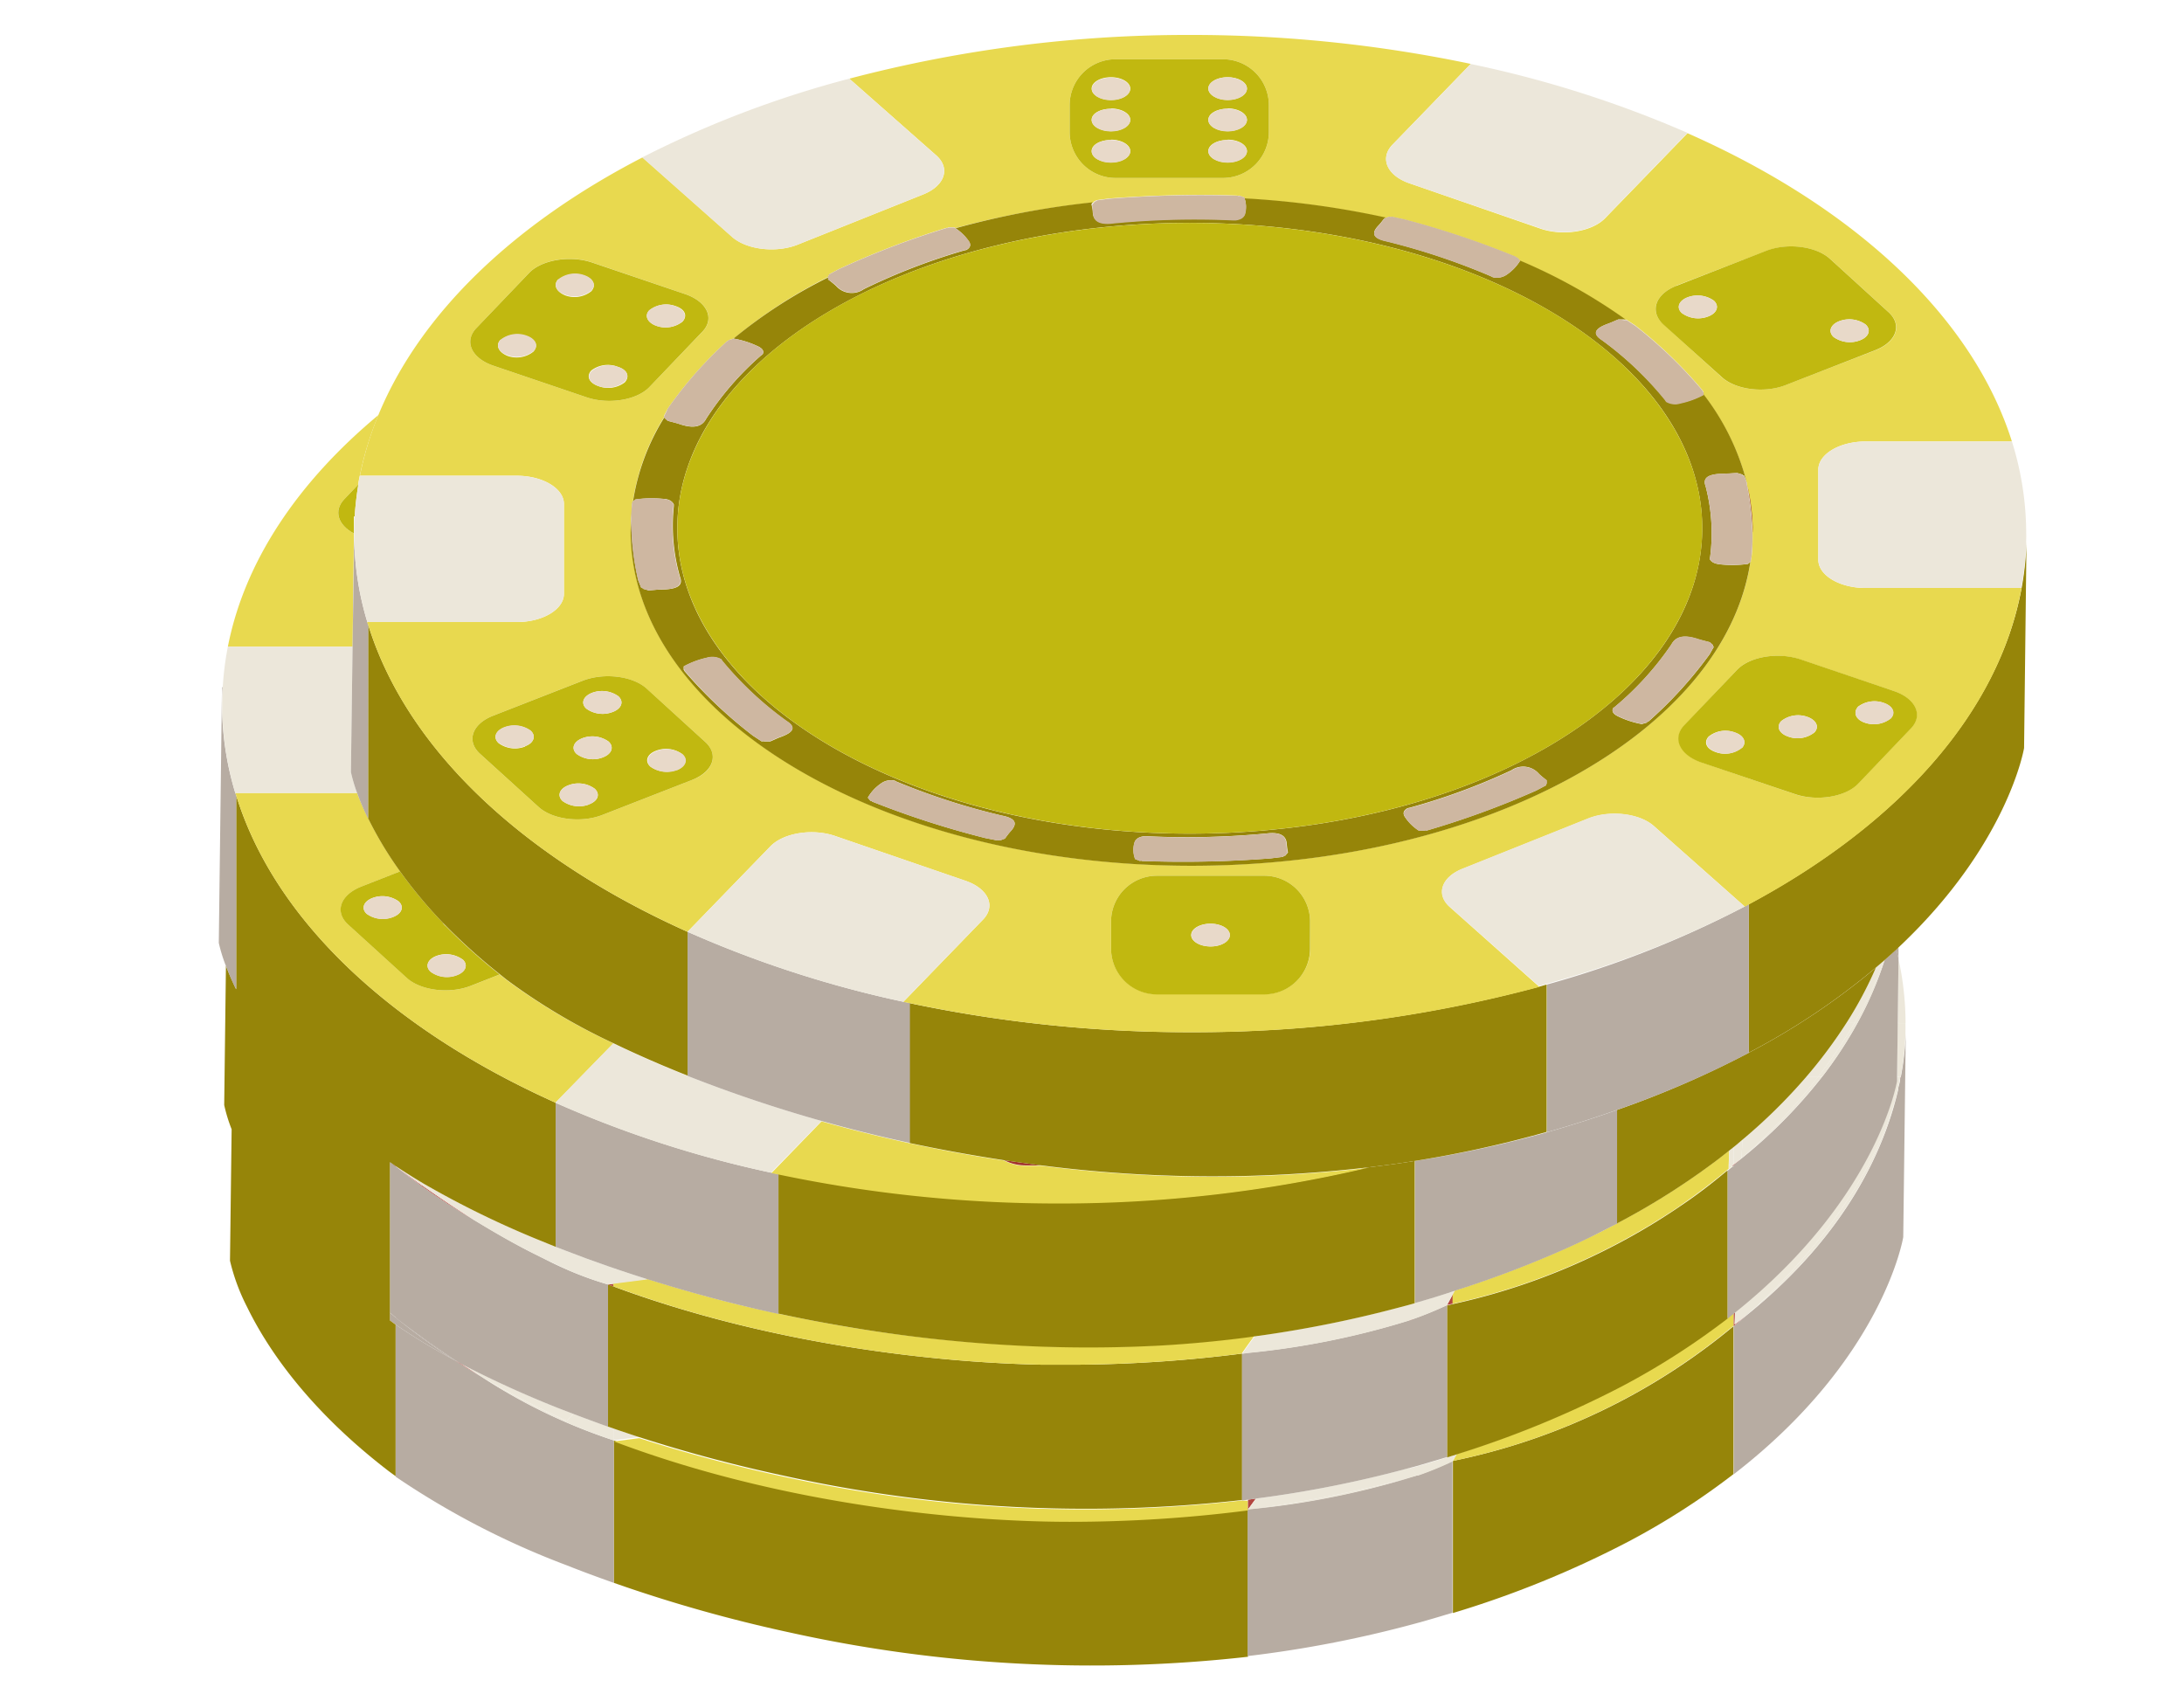 <svg id="Calque_1" data-name="Calque 1" xmlns="http://www.w3.org/2000/svg" viewBox="0 0 226.29 176.23"><defs><style>.cls-1{fill:#b7aca2;}.cls-2{fill:#968509;}.cls-3{fill:#b34640;}.cls-4{fill:#e8d94f;}.cls-5{fill:#ece7da;}.cls-6{fill:#a4342e;}.cls-7{fill:#c1b810;}.cls-8{fill:#e8d9c9;}.cls-9{fill:#8e2825;}.cls-10{fill:#ceb7a1;}</style></defs><title>poker</title><path class="cls-1" d="M49.92,142.66c-1-.57-1.91-1.15-2.84-1.75A62.85,62.85,0,0,1,41,137.24V153a84.56,84.56,0,0,0,17.73,9.18c1.56.62,3.19,1.22,4.88,1.82V149.24A58.29,58.29,0,0,1,49.92,142.66Z"/><path class="cls-2" d="M129.31,156.39a144.36,144.36,0,0,1-18.49,1.18c-10.45,0-29.33-1.58-47.2-8.33V164a151.44,151.44,0,0,0,18.23,5.14,144.81,144.81,0,0,0,47.46,2.51V156.39Z"/><path class="cls-1" d="M196.93,111.57a1.6,1.6,0,0,1-.05.21c0,.3-.12.61-.19.93l0,.13c-1.38,6-5.19,14.91-15.67,23.39-.45.4-.91.79-1.38,1.18v15.33c15.54-12,17.56-24.57,17.56-24.57l.26-21a29.91,29.91,0,0,1-.5,4.36Z"/><path class="cls-2" d="M150.54,151.36v15.76a104,104,0,0,0,18.16-7.39,75.74,75.74,0,0,0,10.91-7V137.41A66.27,66.27,0,0,1,150.54,151.36Z"/><polygon class="cls-1" points="129.31 156.39 129.31 156.39 129.31 156.39 129.31 156.39"/><path class="cls-1" d="M146.93,152.84l0,0-.55.14a85,85,0,0,1-17.11,3.38v15.22a120.06,120.06,0,0,0,17.82-3.49l.67-.19c.93-.26,1.84-.54,2.74-.81V151.36A33.59,33.59,0,0,1,146.93,152.84Z"/><path class="cls-3" d="M47.08,140.91c.93.6,1.87,1.18,2.84,1.75l-2.21-1.41Z"/><path class="cls-4" d="M128.69,155.46A144.81,144.81,0,0,1,81.23,153a155.17,155.17,0,0,1-15-4l-2.62.34c17.87,6.75,36.75,8.33,47.2,8.33a144.36,144.36,0,0,0,18.49-1.18v-1Z"/><path class="cls-3" d="M181,136.23c-.41.33-.83.67-1.26,1l.05-1.28-.17.14v1.32C180.08,137,180.54,136.63,181,136.23Z"/><path class="cls-3" d="M196.93,111.57h0c0,.07,0,.14-.05.21A1.6,1.6,0,0,0,196.93,111.57Z"/><path class="cls-4" d="M150.94,150.64l-.4.72a66.27,66.27,0,0,0,29.07-14v-1.32l-.62.5a76.61,76.61,0,0,1-10.91,7A104.39,104.39,0,0,1,150.94,150.64Z"/><path class="cls-3" d="M147,152.87l0,0-.51.17Z"/><path class="cls-3" d="M130.13,155.26l-.82.12v1h0Z"/><path class="cls-5" d="M197.44,106a31.34,31.34,0,0,0-.73-6.64l-.08,6.63Z"/><path class="cls-5" d="M197.44,106v1.25C197.45,106.61,197.44,106.19,197.44,106Z"/><path class="cls-5" d="M196.56,111.57h.37a29.91,29.91,0,0,0,.5-4.36V106h-.81Z"/><path class="cls-5" d="M181,136.23c10.48-8.48,14.29-17.41,15.67-23.39C195,119.8,189.61,128.63,181,136.23Z"/><path class="cls-5" d="M181,136.23c8.62-7.6,14-16.43,15.67-23.39l0-.13c.07-.32.14-.63.19-.93,0-.07,0-.14.05-.21h-.37V112s-2,12.1-16.78,23.93l-.05,1.28C180.16,136.9,180.58,136.56,181,136.23Z"/><path class="cls-5" d="M150.54,150.77v.59l.4-.72Z"/><path class="cls-5" d="M129.31,156.39A85,85,0,0,0,146.42,153a131.82,131.82,0,0,1-17.11,3.38Z"/><path class="cls-5" d="M149.93,151l-2.75.82-.67.19-.44.11.86.76a33.59,33.59,0,0,0,3.61-1.48v-.59Z"/><path class="cls-5" d="M130.13,155.26l-.82,1.13A131.82,131.82,0,0,0,146.42,153l.51-.17-.86-.76A117.37,117.37,0,0,1,130.13,155.26Z"/><path class="cls-5" d="M63,147.81q-1.83-.66-3.57-1.32l-.69.72a90,90,0,0,1-8.82-4.55,58.29,58.29,0,0,0,13.7,6.58V148Z"/><path class="cls-5" d="M63.62,148v1.22l2.62-.34C65.35,148.61,64.48,148.32,63.62,148Z"/><path class="cls-5" d="M59.43,146.49l-1.31-.5a108.53,108.53,0,0,1-10.41-4.74l2.21,1.41a90,90,0,0,0,8.82,4.55Z"/><path class="cls-1" d="M41,136.51h0Z"/><path class="cls-1" d="M41,136.52v.72a62.85,62.85,0,0,0,6.07,3.67,71.5,71.5,0,0,1-5.86-4.23Z"/><path class="cls-1" d="M41,136.51,40.4,136v.81l.61.43v-.72Z"/><path class="cls-1" d="M41.22,136.68a71.5,71.5,0,0,0,5.86,4.23l.63.34C45.58,139.85,43.41,138.32,41.22,136.68Z"/><path class="cls-1" d="M41,136.52l.21.16-.18-.15Z"/><path class="cls-1" d="M41,136.53l.18.15c2.19,1.64,4.36,3.17,6.49,4.57A108.53,108.53,0,0,0,58.12,146l1.31.5q1.74.66,3.57,1.32V133.08a35.25,35.25,0,0,1-4.11-1.48c-.7-.3-1.41-.62-2.14-1s-1.44-.71-2.17-1.09c-1.7-.89-3.46-1.91-5.28-3q-3-1.76-5.66-3.67c-.9-.64-1.78-1.3-2.63-2l-.32-.27-.29-.2V136l.61.51Z"/><path class="cls-2" d="M128.69,140.24a143.09,143.09,0,0,1-16.8,1.15l-1.69,0-2.35,0c-10.63-.22-27.8-2-44.23-8.08l-.62-.23v14.73l.62.21c.86.3,1.73.59,2.62.88a155.17,155.17,0,0,0,15,4,144.81,144.81,0,0,0,47.46,2.51V140.24Z"/><path class="cls-1" d="M196.71,99.32V98.15l-.23.23C196.56,98.69,196.64,99,196.71,99.32Z"/><path class="cls-1" d="M179.61,120.87v-.13l-.1.09Z"/><path class="cls-1" d="M195.27,99.47a37.26,37.26,0,0,1-2.77,6.44,42.31,42.31,0,0,1-3.71,5.66,51.55,51.55,0,0,1-8.34,8.45l-.08.06-.76.66v.13l-.1,0-.52.43v15.33l.62-.5.17-.14C194.6,124.12,196.56,112,196.56,112v-.45l.07-5.62.08-6.63c-.07-.32-.15-.63-.22-.94Z"/><path class="cls-2" d="M171.93,126.38a67.88,67.88,0,0,1-6.8,3.73,66.77,66.77,0,0,1-14.59,5l-.61.14V151l.61-.19.4-.13a104.39,104.39,0,0,0,17.14-7.06,76.61,76.61,0,0,0,10.91-7V121.26c-1.48,1.23-3,2.43-4.7,3.57C173.53,125.36,172.73,125.87,171.93,126.38Z"/><polygon class="cls-1" points="128.69 140.24 128.7 140.24 128.69 140.24 128.69 140.24"/><path class="cls-1" d="M146.35,136.72l-.55.14a83.39,83.39,0,0,1-16.49,3.3l-.62.08v15.22l.62-.08.82-.12a117.37,117.37,0,0,0,15.94-3.18l.44-.11.67-.19,2.75-.82V135.21a37,37,0,0,1-3.62,1.48Z"/><path class="cls-3" d="M41,120.83v0c.85.67,1.73,1.33,2.63,2l.09,0C42.83,122.17,41.92,121.51,41,120.83Z"/><path class="cls-3" d="M41,120.83l-.2-.15-.12-.08.32.27Z"/><path class="cls-3" d="M43.64,122.84q2.69,1.92,5.66,3.67c-1.82-1.13-3.68-2.37-5.57-3.7Z"/><path class="cls-3" d="M63.62,133l-.62.08.62.23Z"/><path class="cls-3" d="M110.2,141.42l1.69,0h-4Z"/><path class="cls-3" d="M179.61,120.74l.76-.66-.76.6Z"/><path class="cls-3" d="M179.45,120.81l.06,0,.1-.09v-.06Z"/><path class="cls-3" d="M150.54,135.07v-1l-.61,1.13Z"/><path class="cls-4" d="M179.11,121.08l0-.38.06-1.51-.2.16c-.38.3-.77.61-1.17.91a75.15,75.15,0,0,1-10.19,6.45l-.1.06c-.93.49-1.9,1-2.88,1.45-.63.31-1.27.61-1.93.91a108.66,108.66,0,0,1-12,4.59l-.2.36v1a66.77,66.77,0,0,0,14.59-5,67.88,67.88,0,0,0,6.8-3.73c.8-.51,1.6-1,2.36-1.55,1.66-1.14,3.22-2.34,4.7-3.57l.52-.43-.06,0Z"/><path class="cls-3" d="M146.31,136.69l-.51.17.55-.14Z"/><path class="cls-4" d="M107.85,141.39h4a143.09,143.09,0,0,0,16.8-1.15h0l.61-.86.66-.91,0-.06-.7.1-.62.08c-2.7.34-5.4.59-8.08.75a139.57,139.57,0,0,1-15.57,0,149.4,149.4,0,0,1-17.26-1.89q-3.63-.62-7.1-1.36c-4.79-1-9.32-2.26-13.55-3.59l-3.51.45v.31C80.05,139.39,97.22,141.17,107.85,141.39Z"/><path class="cls-5" d="M180.37,120.08l.08-.06h0Z"/><path class="cls-5" d="M192.5,105.91a37.26,37.26,0,0,0,2.77-6.44l-.1.09a39.08,39.08,0,0,1-3,6.35Z"/><path class="cls-5" d="M188.37,111.57h.42a42.31,42.31,0,0,0,3.71-5.66h-.32A51.54,51.54,0,0,1,188.37,111.57Z"/><path class="cls-5" d="M180.45,120h0a51.55,51.55,0,0,0,8.34-8.45h-.42A61.31,61.31,0,0,1,180.45,120Z"/><path class="cls-5" d="M180.53,118.09c-.31.26-.6.52-.92.77v1.82l.76-.6.08-.07Z"/><path class="cls-5" d="M179.45,120.81l.16-.13v-1.82l-.42.33-.06,1.51Z"/><path class="cls-5" d="M192.18,105.91a39.08,39.08,0,0,0,3-6.35l-.81.69a40.29,40.29,0,0,1-3,5.65Z"/><path class="cls-5" d="M192.18,105.91h-.81a49.78,49.78,0,0,1-4.22,5.67h1.22A51.54,51.54,0,0,0,192.18,105.91Z"/><path class="cls-5" d="M188.37,111.57h-1.22a57,57,0,0,1-6.62,6.52l-.08,1.92A61.31,61.31,0,0,0,188.37,111.57Z"/><path class="cls-5" d="M179.11,121.08l.34-.27-.32-.11Z"/><path class="cls-5" d="M129.31,140.16h0l-.61.09h0Z"/><path class="cls-5" d="M149.93,134c-1.08.33-2.18.66-3.3,1l-.67.19-1.06.28a121.56,121.56,0,0,1-14.3,2.89l-.63.14-.66.91-.61.86.61-.09h0a83.39,83.39,0,0,0,16.49-3.3l.51-.17a37,37,0,0,0,3.62-1.48l.61-1.13.2-.36-.2.07Z"/><path class="cls-5" d="M130,138.47l.63-.14-.59.08Z"/><path class="cls-5" d="M43.73,122.81l.28-.11c-1.08-.64-2.08-1.27-3-1.88h0C41.92,121.51,42.83,122.17,43.73,122.81Z"/><path class="cls-5" d="M41,120.82l-.2-.14.2.15Z"/><path class="cls-5" d="M49.3,126.51c1.82,1.12,3.58,2.14,5.28,3,.73.38,1.46.75,2.17,1.09s1.44.67,2.14,1A35.25,35.25,0,0,0,63,133.08l.62-.08,3.51-.45c-1.19-.37-2.37-.76-3.51-1.15l-.62-.21-2.19-.78-1.51-.57-.79-.3-.94-.36-1.89-.77A96.64,96.64,0,0,1,44,122.7l-.28.11C45.62,124.14,47.48,125.38,49.3,126.51Z"/><path class="cls-1" d="M59.3,129.84l1.51.57,2.19.78.62.21c1.14.39,2.32.78,3.51,1.15,4.23,1.33,8.76,2.56,13.55,3.59V121.65l-.75-.15a113.81,113.81,0,0,1-22.36-7.25v14.93l.94.36Z"/><path class="cls-2" d="M40.4,136.81V120.4l.29.2.12.08.2.14c.92.61,1.92,1.24,3,1.88a96.64,96.64,0,0,0,11.67,5.71l1.89.77V114.25c-17-7.63-29.1-18.89-33.1-31.85v20.09l-.06-.11c-.42-.89-.74-1.66-1-2.32l-.18,14.43A16.64,16.64,0,0,0,24,117l-.17,13.62a21,21,0,0,0,1.78,4.81c2,4.1,6.1,10.34,14.38,16.77.32.25.65.49,1,.74V137.24Z"/><path class="cls-1" d="M24.47,102.49V82.4l-.09-.24A31.85,31.85,0,0,1,23,73c0-.6,0-1.2.06-1.8H23l-.33,26.49a16.35,16.35,0,0,0,.73,2.37c.25.66.57,1.43,1,2.32Z"/><path class="cls-2" d="M167.53,126.77l.1-.06a75.15,75.15,0,0,0,10.19-6.45c.4-.3.79-.61,1.17-.91l.2-.16.42-.33c.32-.25.61-.51.92-.77a57,57,0,0,0,6.62-6.52,49.78,49.78,0,0,0,4.22-5.67,40.29,40.29,0,0,0,3-5.65,72.73,72.73,0,0,1-13.16,8.81A99.86,99.86,0,0,1,167.53,115Z"/><path class="cls-2" d="M105,139.39a139.57,139.57,0,0,0,15.57,0c2.68-.16,5.38-.41,8.08-.75l.62-.08.7-.1.59-.08a121.56,121.56,0,0,0,14.3-2.89l1.06-.28.67-.19V120.28c-1.65.27-3.29.48-4.93.68a138.87,138.87,0,0,1-32,3.65,140.73,140.73,0,0,1-29-3v14.49q3.46.75,7.1,1.36A149.4,149.4,0,0,0,105,139.39Z"/><path class="cls-1" d="M146.63,120.28V135c1.12-.32,2.22-.65,3.3-1l.61-.2.2-.07a108.66,108.66,0,0,0,12-4.59c.66-.3,1.3-.6,1.93-.91,1-.48,1.95-1,2.88-1.45V115c-2.29.81-4.69,1.58-7.23,2.3l-.67.19A118.94,118.94,0,0,1,146.63,120.28Z"/><path class="cls-4" d="M36.67,55.27c-1.66-.88-2.13-2.36-1-3.55l1.46-1.53c0-.3.09-.6.15-.9A33.67,33.67,0,0,1,39.21,43c-8.33,6.93-13.87,15.14-15.6,24H36.53Z"/><path class="cls-4" d="M141.7,121a139.81,139.81,0,0,1-33.76-.22h-1.76a4.71,4.71,0,0,1-2.14-.54c-3.32-.5-6.56-1.09-9.69-1.77s-6.28-1.46-9.23-2.29l-5.19,5.36.75.15a140.73,140.73,0,0,0,29,3A138.87,138.87,0,0,0,141.7,121Z"/><path class="cls-4" d="M52.53,101.56l-.75-.6-3,1.18c-2.2.86-5.18.49-6.62-.82l-6.08-5.53c-1.44-1.31-.82-3.08,1.38-3.94l4-1.57a38.53,38.53,0,0,1-3.31-5.5A26.11,26.11,0,0,1,37,82.16H24.38l.09.24c4,13,16.12,24.22,33.1,31.85l6-6.15A63.5,63.5,0,0,1,52.53,101.56Z"/><path class="cls-5" d="M24.38,82.16H37A16.88,16.88,0,0,1,36.36,80l.17-13H23.61a31.11,31.11,0,0,0-.53,4.2c0,.6-.06,1.2-.06,1.8A31.85,31.85,0,0,0,24.38,82.16Z"/><path class="cls-5" d="M85.12,116.14a146.11,146.11,0,0,1-13.88-4.67c-2.78-1.1-5.36-2.24-7.71-3.37l-6,6.15a113.81,113.81,0,0,0,22.36,7.25Z"/><path class="cls-6" d="M107.94,120.74q-2-.26-3.9-.54a4.71,4.71,0,0,0,2.14.54Z"/><path class="cls-7" d="M36.75,53.5c.07-1.11.2-2.21.38-3.31l-1.46,1.53c-1.13,1.19-.66,2.67,1,3.55l0-1.77Z"/><path class="cls-7" d="M46.07,95.83a1.41,1.41,0,0,1-.2-.24,48.78,48.78,0,0,1-4.42-5.31l-4,1.57c-2.2.86-2.82,2.63-1.38,3.94l6.08,5.53c1.44,1.31,4.42,1.68,6.62.82l3-1.18a60.64,60.64,0,0,1-5.57-5A.71.71,0,0,1,46.07,95.83ZM40.73,95A2.87,2.87,0,0,1,38,94.68c-.59-.54-.34-1.27.57-1.63a2.89,2.89,0,0,1,2.74.34C41.9,93.93,41.65,94.66,40.73,95Zm7.2,4.39c.6.55.35,1.28-.57,1.63a2.85,2.85,0,0,1-2.73-.34c-.6-.54-.35-1.27.56-1.63A2.92,2.92,0,0,1,47.93,99.41Z"/><path class="cls-8" d="M38.56,93.05c-.91.36-1.16,1.09-.57,1.63a2.87,2.87,0,0,0,2.74.34c.92-.36,1.17-1.09.57-1.63A2.89,2.89,0,0,0,38.56,93.05Z"/><path class="cls-8" d="M46.21,95.93l-.34-.34a1.41,1.41,0,0,0,.2.24A.71.71,0,0,0,46.21,95.93Z"/><path class="cls-8" d="M44.63,100.7a2.85,2.85,0,0,0,2.73.34c.92-.35,1.17-1.08.57-1.63a2.92,2.92,0,0,0-2.74-.34C44.28,99.43,44,100.16,44.63,100.7Z"/><path class="cls-1" d="M71.24,111.47a146.11,146.11,0,0,0,13.88,4.67c2.95.83,6,1.6,9.23,2.29V103.94l-.75-.15a114.24,114.24,0,0,1-22.36-7.25Z"/><path class="cls-2" d="M41.45,90.28a48.78,48.78,0,0,0,4.42,5.31l.34.34a60.64,60.64,0,0,0,5.57,5l.75.6a63.5,63.5,0,0,0,11,6.54c2.35,1.13,4.93,2.27,7.71,3.37V96.54h0c-17-7.62-29.1-18.89-33.1-31.84V84.78A38.53,38.53,0,0,0,41.45,90.28Z"/><path class="cls-1" d="M38.14,64.7c0-.09-.06-.17-.08-.25A31.44,31.44,0,0,1,36.7,55.3c0-.61,0-1.21,0-1.8h0l0,1.77L36.53,67l-.17,13A16.88,16.88,0,0,0,37,82.16a26.11,26.11,0,0,0,1.12,2.62Z"/><path class="cls-2" d="M181.2,93.68v15.38a72.73,72.73,0,0,0,13.16-8.81l.81-.69.1-.09,1.22-1.09.23-.23c11.36-10.68,13-20.65,13-20.65l.26-22.2a30.78,30.78,0,0,1-.51,5.6C207.08,73.88,196.65,85.41,181.2,93.68Z"/><path class="cls-2" d="M104,120.2q1.93.28,3.9.54a139.81,139.81,0,0,0,33.76.22c1.64-.2,3.28-.41,4.93-.68a118.94,118.94,0,0,0,13-2.82l.67-.19V102l-.83.24a137.63,137.63,0,0,1-36.15,4.7,140.1,140.1,0,0,1-29-3v14.49C97.48,119.11,100.72,119.7,104,120.2Z"/><path class="cls-1" d="M160.3,102v15.3c2.54-.72,4.94-1.49,7.23-2.3a99.86,99.86,0,0,0,13.67-5.91V93.68l-.43.24A104.3,104.3,0,0,1,160.3,102Z"/><path class="cls-4" d="M53.54,49.29c2.69,0,4.89,1.31,4.89,2.92v9.32c0,1.61-2.2,2.92-4.89,2.92H38.06c0,.08,0,.16.08.25,4,13,16.12,24.22,33.1,31.84l8.59-8.86c1.35-1.39,4.36-1.87,6.69-1.07l13.55,4.66c2.33.81,3.14,2.6,1.79,4l-8.26,8.53.75.15a140.1,140.1,0,0,0,29,3,137.63,137.63,0,0,0,36.15-4.7L150.25,94c-1.51-1.33-.91-3.15,1.33-4l13-5.2c2.24-.89,5.3-.54,6.8.8l9.41,8.34.43-.24c15.45-8.27,25.88-19.8,28.23-32.78H193.3c-2.69,0-4.9-1.31-4.9-2.92V48.66c0-1.61,2.21-2.92,4.9-2.92h15.16c-4.1-13-16.41-24.34-33.61-31.94l-8.55,8.82c-1.35,1.39-4.36,1.87-6.69,1.07L146.06,19c-2.33-.8-3.14-2.6-1.79-4l8.12-8.38a141,141,0,0,0-29.07-3A137.83,137.83,0,0,0,88,8.15l9,7.94c1.51,1.33.91,3.15-1.33,4.05l-13,5.2c-2.24.9-5.3.54-6.8-.79l-9.3-8.24c-13.3,6.87-23,16.13-27.35,26.65a33.67,33.67,0,0,0-1.93,6.33ZM71.7,80.81l-9.28,3.62c-2.19.86-5.17.49-6.61-.82l-6.08-5.52c-1.44-1.31-.82-3.09,1.37-3.94l9.28-3.63c2.2-.85,5.17-.49,6.61.82l6.08,5.53C74.51,78.18,73.9,80,71.7,80.81Zm64.06,17.48A4.75,4.75,0,0,1,131,103H119.86a4.75,4.75,0,0,1-4.74-4.74V95.47a4.75,4.75,0,0,1,4.74-4.74H131a4.75,4.75,0,0,1,4.74,4.74Zm60.44-26.7c2.28.77,3.09,2.52,1.78,3.88l-5.48,5.74c-1.3,1.36-4.24,1.84-6.52,1.07L176.34,79c-2.28-.78-3.08-2.53-1.78-3.89L180,69.38c1.3-1.36,4.24-1.84,6.52-1.06Zm-22.5-42L183,26c2.2-.86,5.17-.49,6.62.82l6.07,5.53c1.45,1.31.83,3.08-1.37,3.94L185,39.9c-2.19.86-5.17.49-6.61-.82l-6.08-5.52C170.89,32.25,171.51,30.47,173.7,29.61ZM110.83,10.88a4.75,4.75,0,0,1,4.74-4.74h11.16a4.75,4.75,0,0,1,4.74,4.74V13.7a4.76,4.76,0,0,1-4.74,4.74H115.57a4.76,4.76,0,0,1-4.74-4.74ZM75.35,35.34q.15,0,.12-.09l.54-.17a50.93,50.93,0,0,1,9.81-6.39V28.6c.08-.05.1-.1.08-.17l1-.54A87.05,87.05,0,0,1,98.09,23.6a.15.15,0,0,0,.18-.05l.61,0,.12.08A88.11,88.11,0,0,1,113.26,21l.11-.14a.31.31,0,0,0,.21-.12l1.3-.17a120.71,120.71,0,0,1,13.32-.31.18.18,0,0,0,.2,0l.51.19a.74.74,0,0,1,0,.14,92.1,92.1,0,0,1,14.69,2l.3-.12a.41.41,0,0,0,.29,0l1.26.27a91.9,91.9,0,0,1,11.61,3.89c0,.06.06.08.15.08l.27.32v0a57.17,57.17,0,0,1,10.89,6.09.66.66,0,0,0,.15,0l.9.59a46.61,46.61,0,0,1,7,6.75s0,.08.08.1l0,.34A25.06,25.06,0,0,1,181,50.05v0l0,.15a21.22,21.22,0,0,1,.58,4.84s0,.06,0,.09a18.26,18.26,0,0,1-.13,2.86c-.08,0-.09.07,0,.12l-.08.08c-2.67,17.65-27.56,31.49-57.89,31.49-32.1,0-58.13-15.51-58.13-34.64,0-.54,0-1.07.07-1.6s0-.86.08-1.3c.07,0,.08-.07,0-.11l.07-.06a23.15,23.15,0,0,1,3.27-8.8l-.06-.06c.14-.25.27-.5.4-.76A41.73,41.73,0,0,1,75.35,35.34ZM49.35,34l5.48-5.74c1.31-1.36,4.24-1.84,6.52-1.07L71,30.47c2.28.78,3.09,2.53,1.79,3.89L67.29,40.1c-1.3,1.36-4.24,1.84-6.52,1.06l-9.64-3.27C48.85,37.12,48.05,35.37,49.35,34Z"/><path class="cls-5" d="M208.46,45.74H193.3c-2.69,0-4.9,1.31-4.9,2.92V58c0,1.61,2.21,2.92,4.9,2.92h16.13a30.78,30.78,0,0,0,.51-5.6h0A31.85,31.85,0,0,0,208.46,45.74Z"/><path class="cls-5" d="M36.7,55.3a31.44,31.44,0,0,0,1.36,9.15H53.54c2.69,0,4.89-1.31,4.89-2.92V52.21c0-1.61-2.2-2.92-4.89-2.92H37.28c-.06.3-.1.6-.15.9-.18,1.1-.31,2.2-.38,3.31C36.72,54.09,36.7,54.69,36.7,55.3Z"/><path class="cls-5" d="M82.66,25.34l13-5.2c2.24-.9,2.84-2.72,1.33-4.05L88,8.15a106.57,106.57,0,0,0-21.46,8.16l9.3,8.24C77.36,25.88,80.42,26.24,82.66,25.34Z"/><path class="cls-5" d="M180.77,93.92l-9.41-8.34c-1.5-1.34-4.56-1.69-6.8-.8l-13,5.2c-2.24.9-2.84,2.72-1.33,4l9.22,8.18.83-.24A104.3,104.3,0,0,0,180.77,93.92Z"/><path class="cls-5" d="M93.6,103.79l8.26-8.53c1.35-1.39.54-3.18-1.79-4L86.52,86.61c-2.33-.8-5.34-.32-6.69,1.07l-8.59,8.86h0A114.24,114.24,0,0,0,93.6,103.79Z"/><path class="cls-5" d="M146.06,19l13.55,4.66c2.33.8,5.34.32,6.69-1.07l8.55-8.82a114.74,114.74,0,0,0-22.46-7.14L144.27,15C142.92,16.43,143.73,18.23,146.06,19Z"/><path class="cls-9" d="M181.61,55.07a21.22,21.22,0,0,0-.58-4.84,31.69,31.69,0,0,1,.57,4.93S181.61,55.1,181.61,55.07Z"/><path class="cls-2" d="M78.49,35.86c.47.21.72.49.53.85h0l-.18.13a31.15,31.15,0,0,0-5.67,6.54c-.48.94-1.48,1-2.75.56-.39-.13-.82-.23-1.23-.34l-.33-.29a.14.14,0,0,0,0-.11A23.15,23.15,0,0,0,65.58,52l.26-.25a11.9,11.9,0,0,1,2.8-.07c.58,0,1,.21,1.18.58h0l0,.17a19.24,19.24,0,0,0,.64,7.34c.39,1-.47,1.28-1.9,1.31-.45,0-.9.06-1.35.09L66.63,61a.25.25,0,0,0-.2-.13l-.3-.77a28.26,28.26,0,0,1-.72-6.64c0,.53-.07,1.06-.07,1.6,0,19.13,26,34.64,58.13,34.64,30.33,0,55.22-13.84,57.89-31.49l-.25.22a11.93,11.93,0,0,1-2.8.05c-.58-.05-1-.21-1.17-.59h0l.05-.17a19.22,19.22,0,0,0-.47-7.35c-.37-1,.5-1.27,1.93-1.29.45,0,.9-.05,1.35-.07l.53.15a.27.27,0,0,0,.2.13l.27.74a25.06,25.06,0,0,0-4.47-9.15v0a9.24,9.24,0,0,1-2.39.87,1.85,1.85,0,0,1-1.5-.17h0l-.1-.16A35.16,35.16,0,0,0,166,35.25c-1.13-.73-.63-1.26.59-1.7.39-.14.74-.31,1.11-.46l.59,0a.59.59,0,0,0,.13,0A57.17,57.17,0,0,0,157.51,27a4.68,4.68,0,0,1-1.38,1.44,1.77,1.77,0,0,1-1.45.28h0l-.22-.11A70.24,70.24,0,0,0,143.69,25c-1.57-.32-1.56-.92-.85-1.65.23-.24.4-.49.6-.73l.2-.07a92.1,92.1,0,0,0-14.69-2,2.66,2.66,0,0,1,.06,1.53c-.08.35-.36.62-1,.7h0l-.28,0a88.94,88.94,0,0,0-12.33.31c-1.62.22-2.14-.29-2.18-1.15,0-.27-.09-.53-.13-.8l.15-.18A88.11,88.11,0,0,0,99,23.65,5,5,0,0,1,100.38,25c.22.32.21.64-.25.9h0l-.27.06a64.81,64.81,0,0,0-10.36,4,2.17,2.17,0,0,1-2.86-.32c-.24-.23-.52-.44-.79-.66l0-.26A50.93,50.93,0,0,0,76,35.08h0A9.61,9.61,0,0,1,78.49,35.86Zm2.42,40.49c-.39.14-.74.32-1.11.47l-.59,0a.44.44,0,0,0-.28,0l-.9-.59a47.28,47.28,0,0,1-7.12-6.71s0-.09-.07-.11l0-.36a9.1,9.1,0,0,1,2.38-.89,1.91,1.91,0,0,1,1.51.16h0l.1.16a35.71,35.71,0,0,0,6.63,6.21C82.61,75.38,82.12,75.91,80.91,76.35Zm23.78,9.8c-.21.23-.38.48-.57.73l-.5.19a.56.56,0,0,0-.29,0l-1.26-.25a93.42,93.42,0,0,1-11.72-3.78c0-.06-.06-.08-.16-.07l-.27-.33a4.5,4.5,0,0,1,1.35-1.46,1.74,1.74,0,0,1,1.44-.3h0l.21.11A71,71,0,0,0,103.8,84.5C105.38,84.8,105.39,85.4,104.69,86.15Zm28.48,2.5a.23.23,0,0,0-.21.12l-1.31.16a118.3,118.3,0,0,1-13.32.27.18.18,0,0,0-.2,0l-.51-.2a2.66,2.66,0,0,1-.08-1.67c.09-.34.36-.61,1-.69h0l.28,0a89.08,89.08,0,0,0,12.34-.28c1.62-.21,2.14.3,2.17,1.15a7.54,7.54,0,0,0,.12.81Zm27-7.28-1,.53a90.18,90.18,0,0,1-11.37,4.15.15.15,0,0,0-.18,0l-.61,0a4.8,4.8,0,0,1-1.45-1.42c-.21-.33-.19-.64.28-.9h0l.27-.06a66.07,66.07,0,0,0,10.5-3.87,2.15,2.15,0,0,1,2.84.37c.23.23.51.44.77.66l0,.35C160.2,81.25,160.17,81.3,160.19,81.37Zm17-14.82.33.3c0,.06,0,.12.07.17l-.42.75a42.57,42.57,0,0,1-6.37,7c-.09,0-.14,0-.12.09l-.55.16a9.6,9.6,0,0,1-2.46-.8c-.45-.22-.7-.5-.5-.86h0l.18-.13a31.43,31.43,0,0,0,5.86-6.47c.51-.95,1.52-.95,2.77-.53C176.35,66.34,176.77,66.44,177.18,66.55Zm-53.9-43.46c29.33,0,53.1,14.16,53.1,31.64s-23.77,31.64-53.1,31.64S70.18,72.2,70.18,54.73,94,23.09,123.28,23.09Z"/><ellipse class="cls-7" cx="123.28" cy="54.73" rx="53.1" ry="31.64"/><path class="cls-10" d="M167.68,33.09c-.37.15-.72.32-1.11.46-1.22.44-1.72,1-.59,1.7a35.16,35.16,0,0,1,6.54,6.23l.1.16h0a1.85,1.85,0,0,0,1.5.17,9.24,9.24,0,0,0,2.39-.87v0l0-.34c-.09,0-.12-.05-.08-.1a46.61,46.61,0,0,0-7-6.75l-.9-.59a.66.66,0,0,1-.15,0,.59.59,0,0,1-.13,0Z"/><path class="cls-10" d="M180.52,49.18,180,49c-.45,0-.9.06-1.35.07-1.43,0-2.3.33-1.93,1.29a19.22,19.22,0,0,1,.47,7.35l-.05.17h0c.14.38.59.54,1.17.59a11.93,11.93,0,0,0,2.8-.05l.25-.22.08-.08c-.06,0-.05-.08,0-.12a18.26,18.26,0,0,0,.13-2.86,31.69,31.69,0,0,0-.57-4.93l0-.15v0l-.27-.74A.27.27,0,0,1,180.52,49.18Z"/><path class="cls-10" d="M173.19,66.74a31.43,31.43,0,0,1-5.86,6.47l-.18.13h0c-.2.36.05.64.5.86a9.6,9.6,0,0,0,2.46.8l.55-.16s0-.08.12-.09a42.57,42.57,0,0,0,6.37-7l.42-.75c-.08,0-.1-.11-.07-.17l-.33-.3c-.41-.11-.83-.21-1.22-.34C174.71,65.79,173.7,65.79,173.19,66.74Z"/><path class="cls-10" d="M159.47,80.19a2.15,2.15,0,0,0-2.84-.37,66.07,66.07,0,0,1-10.5,3.87l-.27.06h0c-.47.26-.49.57-.28.9A4.8,4.8,0,0,0,147,86.07l.61,0a.15.15,0,0,1,.18,0A90.18,90.18,0,0,0,159.2,81.9l1-.53c0-.07,0-.12.09-.17l0-.35C160,80.63,159.7,80.42,159.47,80.19Z"/><path class="cls-10" d="M131.14,86.37a89.08,89.08,0,0,1-12.34.28l-.28,0h0c-.63.08-.9.35-1,.69a2.66,2.66,0,0,0,.08,1.67l.51.2a.18.18,0,0,1,.2,0,118.3,118.3,0,0,0,13.32-.27l1.31-.16a.23.23,0,0,1,.21-.12l.26-.32a7.54,7.54,0,0,1-.12-.81C133.28,86.67,132.76,86.16,131.14,86.37Z"/><path class="cls-10" d="M103.8,84.5A71,71,0,0,1,92.92,81l-.21-.11h0a1.74,1.74,0,0,0-1.44.3,4.5,4.5,0,0,0-1.35,1.46l.27.33c.1,0,.15,0,.16.07a93.42,93.42,0,0,0,11.72,3.78l1.26.25a.56.56,0,0,1,.29,0l.5-.19c.19-.25.36-.5.57-.73C105.39,85.4,105.38,84.8,103.8,84.5Z"/><path class="cls-10" d="M81.48,74.66a35.71,35.71,0,0,1-6.63-6.21l-.1-.16h0a1.91,1.91,0,0,0-1.51-.16,9.1,9.1,0,0,0-2.38.89l0,.36c.08,0,.11.06.07.11A47.28,47.28,0,0,0,78,76.21l.9.59a.44.44,0,0,1,.28,0l.59,0c.37-.15.72-.33,1.11-.47C82.12,75.91,82.61,75.38,81.48,74.66Z"/><path class="cls-10" d="M66.43,60.88a.25.25,0,0,1,.2.13l.54.15c.45,0,.9-.08,1.35-.09,1.43,0,2.29-.34,1.9-1.31a19.24,19.24,0,0,1-.64-7.34l0-.17h0c-.15-.37-.6-.54-1.18-.58a11.9,11.9,0,0,0-2.8.07l-.26.25-.07.06c.06,0,0,.08,0,.11,0,.44-.07.87-.08,1.3a28.26,28.26,0,0,0,.72,6.64Z"/><path class="cls-10" d="M68.79,43.14l.06.06a.14.14,0,0,1,0,.11l.33.29c.41.11.84.21,1.23.34,1.27.4,2.27.38,2.75-.56a31.15,31.15,0,0,1,5.67-6.54l.18-.13h0c.19-.36-.06-.64-.53-.85A9.61,9.61,0,0,0,76,35.08h0l-.54.17s0,.08-.12.09a41.73,41.73,0,0,0-6.16,7C69.06,42.64,68.93,42.89,68.79,43.14Z"/><path class="cls-10" d="M86.65,29.61a2.17,2.17,0,0,0,2.86.32,64.81,64.81,0,0,1,10.36-4l.27-.06h0c.46-.26.47-.58.25-.9A5,5,0,0,0,99,23.65l-.12-.08-.61,0a.15.15,0,0,1-.18.05,87.05,87.05,0,0,0-11.22,4.29l-1,.54c0,.07,0,.12-.08.17v.09l0,.26C86.13,29.17,86.41,29.38,86.65,29.61Z"/><path class="cls-10" d="M113.24,22c0,.86.56,1.37,2.18,1.15a88.94,88.94,0,0,1,12.33-.31l.28,0h0c.63-.08.91-.35,1-.7a2.66,2.66,0,0,0-.06-1.53.74.74,0,0,0,0-.14l-.51-.19a.18.18,0,0,1-.2,0,120.71,120.71,0,0,0-13.32.31l-1.3.17a.31.31,0,0,1-.21.12l-.11.14-.15.18C113.15,21.43,113.22,21.69,113.24,22Z"/><path class="cls-10" d="M142.84,23.38c-.71.73-.72,1.33.85,1.65a70.24,70.24,0,0,1,10.78,3.59l.22.11h0a1.77,1.77,0,0,0,1.45-.28A4.68,4.68,0,0,0,157.51,27v0l-.27-.32c-.09,0-.14,0-.15-.08a91.9,91.9,0,0,0-11.61-3.89l-1.26-.27a.41.41,0,0,1-.29,0l-.3.12-.2.07C143.24,22.89,143.07,23.14,142.84,23.38Z"/><path class="cls-7" d="M115.57,18.44h11.16a4.76,4.76,0,0,0,4.74-4.74V10.88a4.75,4.75,0,0,0-4.74-4.74H115.57a4.75,4.75,0,0,0-4.74,4.74V13.7A4.76,4.76,0,0,0,115.57,18.44ZM127.2,8c1.09,0,2,.52,2,1.17s-.89,1.18-2,1.18-2-.53-2-1.18S126.11,8,127.2,8Zm0,3.23c1.09,0,2,.53,2,1.18s-.89,1.18-2,1.18-2-.53-2-1.18S126.11,11.26,127.2,11.26Zm0,3.24c1.09,0,2,.53,2,1.18s-.89,1.18-2,1.18-2-.53-2-1.18S126.11,14.5,127.2,14.5ZM115.11,8c1.09,0,2,.52,2,1.18s-.89,1.17-2,1.17-2-.52-2-1.17S114,8,115.11,8Zm0,3.24c1.09,0,2,.52,2,1.17s-.89,1.18-2,1.18-2-.53-2-1.18S114,11.27,115.11,11.27Zm0,3.23c1.09,0,2,.53,2,1.18s-.89,1.18-2,1.18-2-.53-2-1.18S114,14.5,115.11,14.5Z"/><ellipse class="cls-8" cx="115.11" cy="9.21" rx="1.98" ry="1.18"/><path class="cls-8" d="M115.11,13.62c1.09,0,2-.53,2-1.18s-.89-1.17-2-1.17-2,.52-2,1.17S114,13.62,115.11,13.62Z"/><path class="cls-8" d="M115.11,16.86c1.09,0,2-.53,2-1.18s-.89-1.18-2-1.18-2,.53-2,1.18S114,16.86,115.11,16.86Z"/><path class="cls-8" d="M127.2,10.38c1.09,0,2-.53,2-1.18S128.29,8,127.2,8s-2,.52-2,1.17S126.11,10.38,127.2,10.38Z"/><path class="cls-8" d="M127.2,13.62c1.09,0,2-.53,2-1.18s-.89-1.18-2-1.18-2,.53-2,1.18S126.11,13.62,127.2,13.62Z"/><path class="cls-8" d="M127.2,16.86c1.09,0,2-.53,2-1.18s-.89-1.18-2-1.18-2,.53-2,1.18S126.11,16.86,127.2,16.86Z"/><path class="cls-7" d="M131,90.73H119.86a4.75,4.75,0,0,0-4.74,4.74v2.82a4.75,4.75,0,0,0,4.74,4.74H131a4.75,4.75,0,0,0,4.74-4.74V95.47A4.75,4.75,0,0,0,131,90.73Zm-5.58,7.33c-1.09,0-2-.53-2-1.18s.89-1.18,2-1.18,2,.53,2,1.18S126.53,98.06,125.44,98.06Z"/><path class="cls-8" d="M125.44,95.7c-1.09,0-2,.53-2,1.18s.89,1.18,2,1.18,2-.53,2-1.18S126.53,95.7,125.44,95.7Z"/><path class="cls-7" d="M180,69.38l-5.48,5.74c-1.3,1.36-.5,3.11,1.78,3.89L186,82.28c2.28.77,5.22.29,6.52-1.07L198,75.47c1.31-1.36.5-3.11-1.78-3.88l-9.64-3.27C184.28,67.54,181.34,68,180,69.38Zm.46,8.1a2.76,2.76,0,0,1-2.69.44c-.95-.32-1.28-1-.74-1.6a2.76,2.76,0,0,1,2.69-.44C180.71,76.2,181,76.92,180.5,77.48Zm12-4.22a2.83,2.83,0,0,1,2.7-.44c.95.32,1.28,1,.74,1.61a2.83,2.83,0,0,1-2.7.44C192.28,74.55,192,73.83,192.49,73.26ZM188,75.88a2.81,2.81,0,0,1-2.7.44c-.95-.32-1.28-1-.74-1.61a2.83,2.83,0,0,1,2.7-.44C188.2,74.6,188.53,75.31,188,75.88Z"/><path class="cls-8" d="M179.76,75.88a2.76,2.76,0,0,0-2.69.44c-.54.56-.21,1.28.74,1.6a2.76,2.76,0,0,0,2.69-.44C181,76.92,180.71,76.2,179.76,75.88Z"/><path class="cls-8" d="M184.55,74.71c-.54.57-.21,1.29.74,1.61a2.81,2.81,0,0,0,2.7-.44c.54-.57.21-1.28-.74-1.61A2.83,2.83,0,0,0,184.55,74.71Z"/><path class="cls-8" d="M193.23,74.87a2.83,2.83,0,0,0,2.7-.44c.54-.57.21-1.29-.74-1.61a2.83,2.83,0,0,0-2.7.44C192,73.83,192.28,74.55,193.23,74.87Z"/><path class="cls-7" d="M51.13,37.89l9.64,3.27c2.28.78,5.22.3,6.52-1.06l5.49-5.74c1.3-1.36.49-3.11-1.79-3.89L61.35,27.2c-2.28-.77-5.21-.29-6.52,1.07L49.35,34C48.05,35.37,48.85,37.12,51.13,37.89Zm16.15-5.74a2.81,2.81,0,0,1,2.7-.44c1,.32,1.28,1,.74,1.61a2.83,2.83,0,0,1-2.7.44C67.08,33.43,66.74,32.71,67.28,32.15ZM64,38c1,.32,1.28,1,.74,1.61A2.83,2.83,0,0,1,62,40c-.95-.33-1.28-1-.74-1.61A2.81,2.81,0,0,1,64,38Zm-6.16-9a2.82,2.82,0,0,1,2.69-.44c.95.32,1.28,1,.74,1.61a2.79,2.79,0,0,1-2.69.44C57.63,30.23,57.3,29.51,57.84,28.94Zm-6,6.26a2.81,2.81,0,0,1,2.69-.44c1,.33,1.28,1,.74,1.61a2.79,2.79,0,0,1-2.69.44C51.65,36.49,51.32,35.77,51.86,35.2Z"/><path class="cls-8" d="M52.6,36.81a2.79,2.79,0,0,0,2.69-.44c.54-.57.21-1.28-.74-1.61a2.81,2.81,0,0,0-2.69.44C51.32,35.77,51.65,36.49,52.6,36.81Z"/><path class="cls-8" d="M62,40a2.83,2.83,0,0,0,2.7-.44C65.28,39,65,38.29,64,38a2.81,2.81,0,0,0-2.7.44C60.76,39,61.09,39.69,62,40Z"/><path class="cls-8" d="M58.58,30.55a2.79,2.79,0,0,0,2.69-.44c.54-.57.21-1.29-.74-1.61a2.82,2.82,0,0,0-2.69.44C57.3,29.51,57.63,30.23,58.58,30.55Z"/><path class="cls-8" d="M68,33.76a2.83,2.83,0,0,0,2.7-.44c.54-.57.21-1.29-.74-1.61a2.81,2.81,0,0,0-2.7.44C66.74,32.71,67.08,33.43,68,33.76Z"/><path class="cls-7" d="M178.41,39.08c1.44,1.31,4.42,1.68,6.61.82l9.28-3.62c2.2-.86,2.82-2.63,1.37-3.94l-6.07-5.53c-1.45-1.31-4.42-1.68-6.62-.82l-9.28,3.62c-2.19.86-2.81,2.64-1.37,4Zm12.15-5.8a2.92,2.92,0,0,1,2.74.34c.6.55.34,1.28-.57,1.63a2.9,2.9,0,0,1-2.74-.33C189.39,34.37,189.65,33.64,190.56,33.28Zm-15.72-2.47a2.92,2.92,0,0,1,2.74.34c.59.55.34,1.28-.57,1.63a2.87,2.87,0,0,1-2.74-.34C173.67,31.9,173.93,31.17,174.84,30.81Z"/><path class="cls-8" d="M177,32.78c.91-.35,1.16-1.08.57-1.63a2.92,2.92,0,0,0-2.74-.34c-.91.36-1.17,1.09-.57,1.63A2.87,2.87,0,0,0,177,32.78Z"/><path class="cls-8" d="M192.73,35.25c.91-.35,1.17-1.08.57-1.63a2.92,2.92,0,0,0-2.74-.34c-.91.36-1.17,1.09-.57,1.64A2.9,2.9,0,0,0,192.73,35.25Z"/><path class="cls-7" d="M67,71.34c-1.44-1.31-4.41-1.67-6.61-.82L51.1,74.15c-2.19.85-2.81,2.63-1.37,3.94l6.08,5.52c1.44,1.31,4.42,1.68,6.61.82l9.28-3.62c2.2-.86,2.81-2.63,1.37-3.94Zm-12.58,6A2.87,2.87,0,0,1,51.67,77c-.6-.54-.35-1.27.57-1.63a2.92,2.92,0,0,1,2.74.34C55.57,76.23,55.32,77,54.41,77.31Zm6.63,6A2.92,2.92,0,0,1,58.3,83c-.6-.55-.34-1.28.57-1.63a2.87,2.87,0,0,1,2.74.34C62.21,82.25,62,83,61,83.34Zm1.44-4.88a2.85,2.85,0,0,1-2.73-.34c-.6-.54-.35-1.27.57-1.63a2.9,2.9,0,0,1,2.73.34C63.65,77.38,63.4,78.11,62.48,78.46Zm1-4.7a2.87,2.87,0,0,1-2.74-.34c-.6-.54-.34-1.27.57-1.63a2.92,2.92,0,0,1,2.74.34C64.67,72.68,64.41,73.41,63.5,73.76Zm6.63,6a2.92,2.92,0,0,1-2.74-.34c-.6-.55-.34-1.28.57-1.63a2.87,2.87,0,0,1,2.74.34C71.3,78.7,71,79.43,70.13,79.79Z"/><path class="cls-8" d="M61.33,71.79c-.91.36-1.17,1.09-.57,1.63a2.87,2.87,0,0,0,2.74.34c.91-.35,1.17-1.08.57-1.63A2.92,2.92,0,0,0,61.33,71.79Z"/><path class="cls-8" d="M52.24,75.34c-.92.36-1.17,1.09-.57,1.63a2.87,2.87,0,0,0,2.74.34c.91-.35,1.16-1.08.57-1.63A2.92,2.92,0,0,0,52.24,75.34Z"/><path class="cls-8" d="M68,77.82c-.91.35-1.17,1.08-.57,1.63a2.92,2.92,0,0,0,2.74.34c.91-.36,1.17-1.09.57-1.63A2.87,2.87,0,0,0,68,77.82Z"/><path class="cls-8" d="M60.32,76.49c-.92.36-1.17,1.09-.57,1.63a2.85,2.85,0,0,0,2.73.34c.92-.35,1.17-1.08.57-1.63A2.9,2.9,0,0,0,60.32,76.49Z"/><path class="cls-8" d="M58.87,81.37c-.91.35-1.17,1.08-.57,1.63a2.92,2.92,0,0,0,2.74.34c.91-.36,1.17-1.09.57-1.63A2.87,2.87,0,0,0,58.87,81.37Z"/></svg>